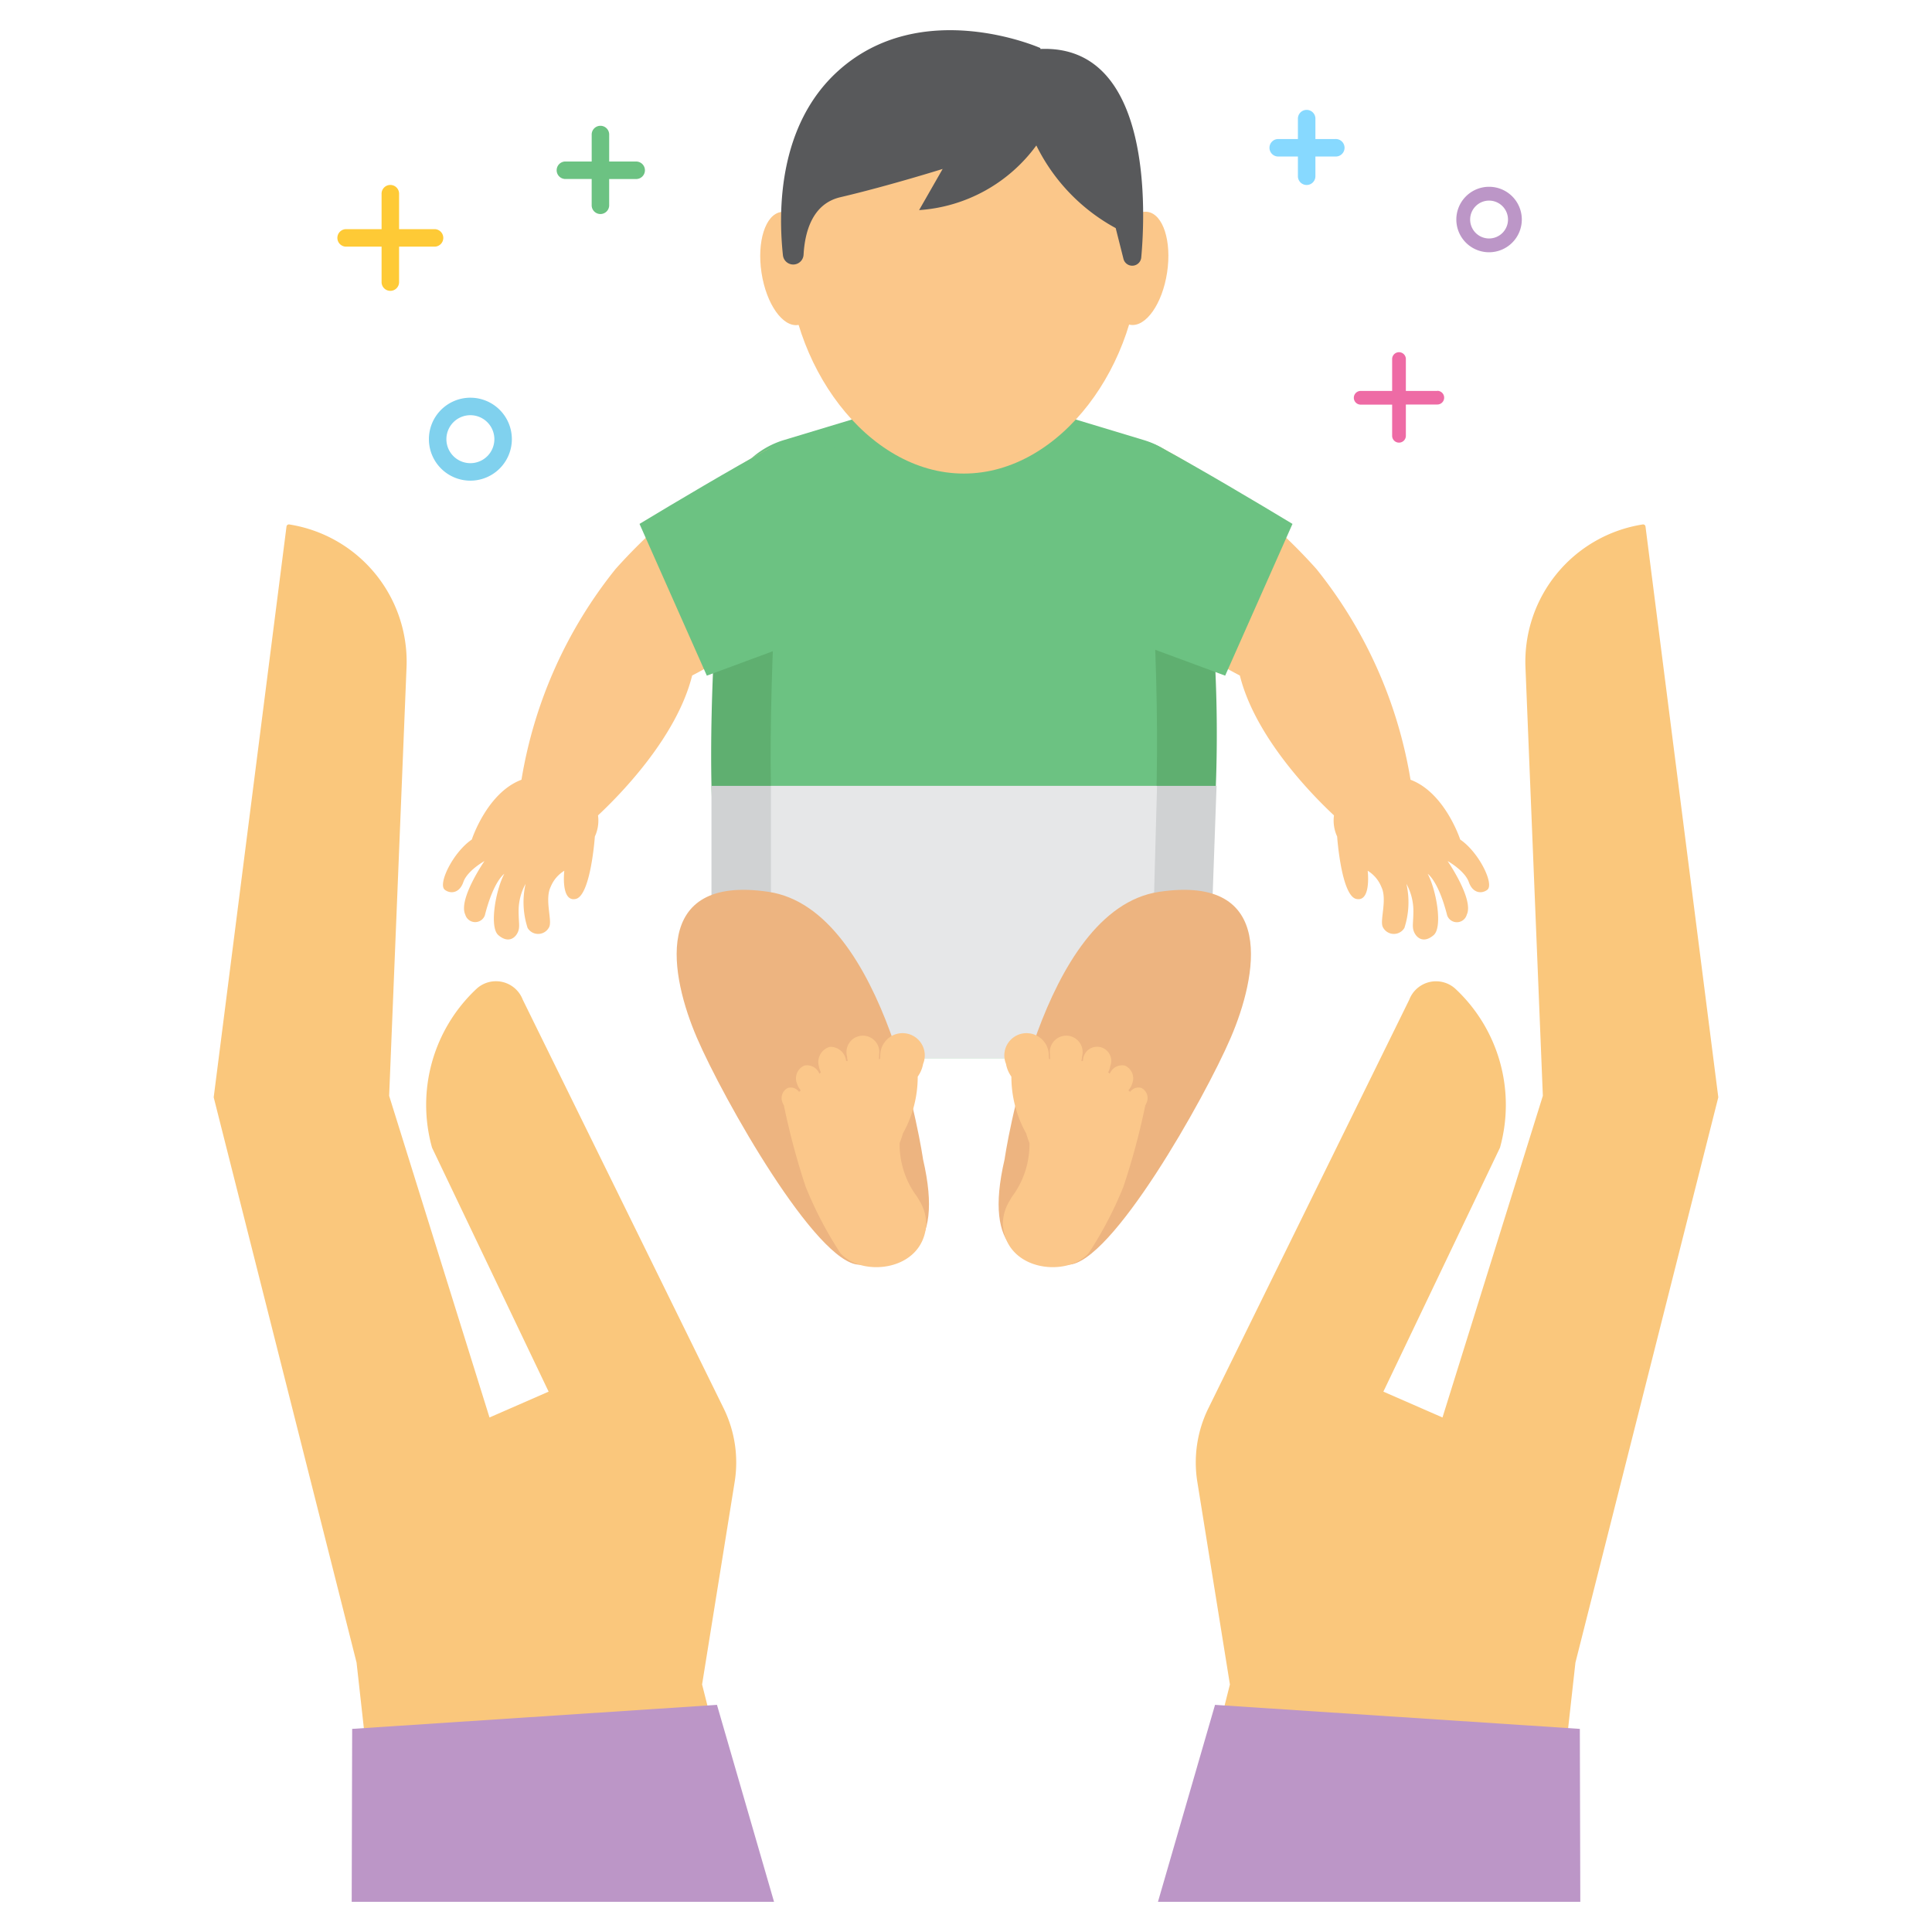 <svg height="512" viewBox="0 0 128 128" width="512" xmlns="http://www.w3.org/2000/svg"><g id="Layer_1" data-name="Layer 1"><path d="m88.476 9.211h-1.327v-1.327a.58.58 0 1 0 -1.159 0v1.327h-1.328a.58.58 0 0 0 0 1.159h1.328v1.33a.58.58 0 0 0 1.159 0v-1.33h1.327a.58.58 0 1 0 0-1.159z" fill="#87d9ff"/><path d="m28.765 15.182h-2.325v-2.325a.58.58 0 1 0 -1.159 0v2.325h-2.325a.58.58 0 1 0 0 1.159h2.325v2.325a.58.58 0 1 0 1.159 0v-2.325h2.325a.58.58 0 1 0 0-1.159z" fill="#feca36"/><path d="m42.125 10.7h-1.765v-1.762a.58.58 0 1 0 -1.159 0v1.762h-1.765a.58.58 0 0 0 0 1.159h1.764v1.765a.58.58 0 0 0 1.159 0v-1.763h1.765a.58.58 0 1 0 0-1.159z" fill="#6cc282"/><path d="m95.225 25.9h-2.083v-2.089a.455.455 0 1 0 -.909 0v2.089h-2.084a.454.454 0 0 0 0 .908h2.084v2.084a.455.455 0 0 0 .909 0v-2.092h2.083a.454.454 0 1 0 0-.908z" fill="#ee6ba5"/><path d="m98.656 16.713a2.169 2.169 0 1 1 2.168-2.169 2.171 2.171 0 0 1 -2.168 2.169zm0-3.422a1.254 1.254 0 1 0 1.253 1.253 1.255 1.255 0 0 0 -1.253-1.253z" fill="#bc96c7"/><path d="m31.164 31.845a2.748 2.748 0 1 1 2.748-2.745 2.751 2.751 0 0 1 -2.748 2.745zm0-4.337a1.589 1.589 0 1 0 1.589 1.592 1.591 1.591 0 0 0 -1.589-1.592z" fill="#80d1ee"/><ellipse cx="75.43" cy="17.803" fill="#fbc78a" rx="3.783" ry="1.876" transform="matrix(.151 -.989 .989 .151 46.47 89.692)"/><ellipse cx="52.28" cy="17.803" fill="#fbc78a" rx="1.876" ry="3.783" transform="matrix(.989 -.151 .151 .989 -2.085 8.077)"/><path d="m80.3 40.617q-.186-2.955-.467-6a5.705 5.705 0 0 0 -4.058-5.463l-11.918-3.6-11.918 3.6a5.706 5.706 0 0 0 -4.058 5.463q-.252 3.054-.437 6z" fill="#6cc282"/><path d="m47.353 42.14c-.385 7.086-.359 13.514.526 18.57a9.387 9.387 0 0 0 9.387 9.39h13.179a9.387 9.387 0 0 0 9.386-9.387 93.223 93.223 0 0 0 .559-18.57z" fill="#5faf70"/><path d="m72.968 29.155-9.112-3.6-9.113 3.6c-1.843.727-3.1 2.946-3.1 5.463-.634 10.022-.91 19.3 0 26.092 0 5.184 3.213 9.387 7.177 9.387h10.074c3.964 0 7.177-4.2 7.177-9.387.877-7.608.68-16.549 0-26.092 0-2.518-1.26-4.736-3.103-5.463z" fill="#6cc282"/><path d="m80.6 52.067-.307 8.575c0 5.178-4.667 9.455-9.845 9.455h-13.182c-5.179 0-10.129-4.389-10.129-9.567v-8.463z" fill="#d0d2d3"/><path d="m76.657 52.067-.235 8.575c0 5.178-3.568 9.455-7.526 9.455h-10.076c-3.958 0-7.743-4.389-7.743-9.567v-8.463z" fill="#e6e7e8"/><path d="m66.557 76.808s2.377-16.551 10.234-17.721 6.483 5.634 4.746 9.671-7.922 14.994-10.764 15.032-5.673-.72-4.216-6.982z" fill="#edb480"/><path d="m61.154 76.808s-2.377-16.551-10.235-17.721-6.483 5.634-4.746 9.671 7.927 14.994 10.765 15.032 5.669-.72 4.216-6.982z" fill="#edb480"/><path d="m96.743 55.623s-1.008-3.108-3.292-3.963a30.063 30.063 0 0 0 -6.238-13.967 36.981 36.981 0 0 0 -9.874-7.816 4.587 4.587 0 0 0 -6.849 3.3 4.71 4.71 0 0 0 .829 3.137c2.9 4.406 10.825 8.441 10.825 8.441 1.02 4.111 4.847 7.972 6.236 9.266a2.518 2.518 0 0 0 .209 1.4s.271 3.927 1.273 4.138.751-1.87.751-1.87a2.234 2.234 0 0 1 .9 1.058c.418.839-.113 2.235.1 2.666a.813.813 0 0 0 1.432.065 5.509 5.509 0 0 0 .134-2.921 3.737 3.737 0 0 1 .46 1.675c.014.928-.121 1.182.073 1.571s.658.682 1.272.151.172-3-.395-4.06c0 0 .709.459 1.29 2.755a.682.682 0 0 0 1.3-.053c.482-1.01-1.271-3.549-1.271-3.549s1.137.631 1.405 1.394.873.784 1.226.51c.476-.372-.555-2.488-1.796-3.328z" fill="#fbc78a"/><path d="m76.922 29.644c-2.695-1.465-5.694.165-6.722 3.055l-2.516 7.074 13.486 4.991 4.46-10.054c-2.466-1.49-6.038-3.61-8.708-5.066z" fill="#6cc282"/><path d="m31.257 55.623s1.008-3.108 3.292-3.963a30.063 30.063 0 0 1 6.238-13.967 36.981 36.981 0 0 1 9.874-7.816 4.587 4.587 0 0 1 6.849 3.3 4.71 4.71 0 0 1 -.829 3.137c-2.9 4.406-10.825 8.441-10.825 8.441-1.02 4.111-4.847 7.972-6.236 9.266a2.518 2.518 0 0 1 -.209 1.4s-.271 3.927-1.273 4.138-.751-1.87-.751-1.87a2.234 2.234 0 0 0 -.9 1.058c-.418.839.113 2.235-.1 2.666a.813.813 0 0 1 -1.432.065 5.509 5.509 0 0 1 -.134-2.921 3.737 3.737 0 0 0 -.46 1.675c-.014.928.121 1.182-.073 1.571s-.658.682-1.272.151-.172-3 .395-4.06c0 0-.709.459-1.29 2.755a.682.682 0 0 1 -1.295-.053c-.482-1.01 1.271-3.549 1.271-3.549s-1.137.631-1.4 1.394-.873.784-1.226.51c-.486-.372.545-2.488 1.786-3.328z" fill="#fbc78a"/><path d="m51.078 29.644c2.7-1.465 5.694.165 6.722 3.055l2.516 7.074-13.486 4.991-4.46-10.054c2.466-1.49 6.038-3.61 8.708-5.066z" fill="#6cc282"/><path d="m63.855 3.788c-6.446 0-11.672 5.559-11.672 12.927s5.226 14.66 11.672 14.66 11.673-7.293 11.673-14.66-5.228-12.927-11.673-12.927z" fill="#fbc78a"/><path d="m68.926 3.245v-.063s-7.877-3.494-13.415 1.534c-3.946 3.583-3.958 9.239-3.639 12.2a.686.686 0 0 0 1.367-.048c.085-1.5.577-3.363 2.428-3.8 3.2-.751 6.786-1.875 6.786-1.875l-1.56 2.727a10.489 10.489 0 0 0 7.767-4.283 12.515 12.515 0 0 0 5.258 5.475l.508 2.013a.6.6 0 0 0 1.187-.093c.245-2.666.854-14.109-6.687-13.787z" fill="#58595b"/><path d="m75.878 73.239a.976.976 0 0 0 .079-.166.751.751 0 0 0 -.338-.994.677.677 0 0 0 -.745.261l-.117-.1a1.185 1.185 0 0 0 .251-.442.924.924 0 0 0 -.482-1.2.878.878 0 0 0 -1 .539c-.034-.031-.07-.061-.106-.093a1.351 1.351 0 0 0 .137-.409.937.937 0 1 0 -1.807-.344h-.107a1.7 1.7 0 0 0 .048-.307 1.088 1.088 0 1 0 -2.125-.106 1.567 1.567 0 0 0 .014.292l-.077-.016c-.006-.06-.006-.119-.017-.18a1.474 1.474 0 1 0 -2.837.508 2.091 2.091 0 0 0 .358.848 7.679 7.679 0 0 0 .983 3.767 6.119 6.119 0 0 0 .215.632 5.808 5.808 0 0 1 -1.01 3.353 3.858 3.858 0 0 0 -.321.5l-.008.011a2.959 2.959 0 0 0 -.424 1.546c.211 3.119 4.3 3.488 5.692 1.877a25.267 25.267 0 0 0 2.3-4.405 47.251 47.251 0 0 0 1.444-5.372z" fill="#fbc78a"/><path d="m51.936 73.239a.979.979 0 0 1 -.08-.166.752.752 0 0 1 .339-.994.676.676 0 0 1 .744.261l.117-.1a1.183 1.183 0 0 1 -.25-.442.924.924 0 0 1 .481-1.2.879.879 0 0 1 1 .539l.1-.093a1.379 1.379 0 0 1 -.137-.409 1.049 1.049 0 0 1 .722-1.276 1.038 1.038 0 0 1 1.085.932h.108a1.612 1.612 0 0 1 -.048-.307 1.088 1.088 0 1 1 2.125-.106 1.567 1.567 0 0 1 -.014.292l.076-.016c.006-.06.007-.119.018-.18a1.474 1.474 0 1 1 2.837.508 2.091 2.091 0 0 1 -.358.848 7.679 7.679 0 0 1 -.983 3.767 5.9 5.9 0 0 1 -.216.632 5.808 5.808 0 0 0 1.01 3.353 3.969 3.969 0 0 1 .322.5l.007.011a2.967 2.967 0 0 1 .423 1.546c-.211 3.119-4.3 3.488-5.691 1.877a25.267 25.267 0 0 1 -2.3-4.405 47.368 47.368 0 0 1 -1.437-5.372z" fill="#fbc78a"/><path d="m81.485 111.6-3.269 12.929 24.672-.991 1.489-13.389 9.465-37.449-4.824-37.821a.159.159 0 0 0 -.182-.133 9.205 9.205 0 0 0 -7.77 9.466l1.152 28.388-6.649 21.311-3.917-1.711 7.725-16.162a10.526 10.526 0 0 0 -2.94-10.515 1.9 1.9 0 0 0 -3.07.711l-13.308 27.066a8.133 8.133 0 0 0 -.732 4.883z" fill="#fac77c"/><path d="m104.699 126h-27.981l3.781-13.049 24.169 1.592z" fill="#bc96c7"/><path d="m46.515 111.6 3.269 12.929-24.672-.991-1.489-13.389-9.465-37.449 4.824-37.821a.159.159 0 0 1 .182-.133 9.205 9.205 0 0 1 7.77 9.466l-1.152 28.388 6.649 21.312 3.917-1.712-7.725-16.166a10.526 10.526 0 0 1 2.94-10.515 1.9 1.9 0 0 1 3.07.711l13.308 27.07a8.133 8.133 0 0 1 .732 4.883z" fill="#fac77c"/><path d="m23.301 126h27.981l-3.781-13.049-24.169 1.592z" fill="#bc96c7"/></g></svg>